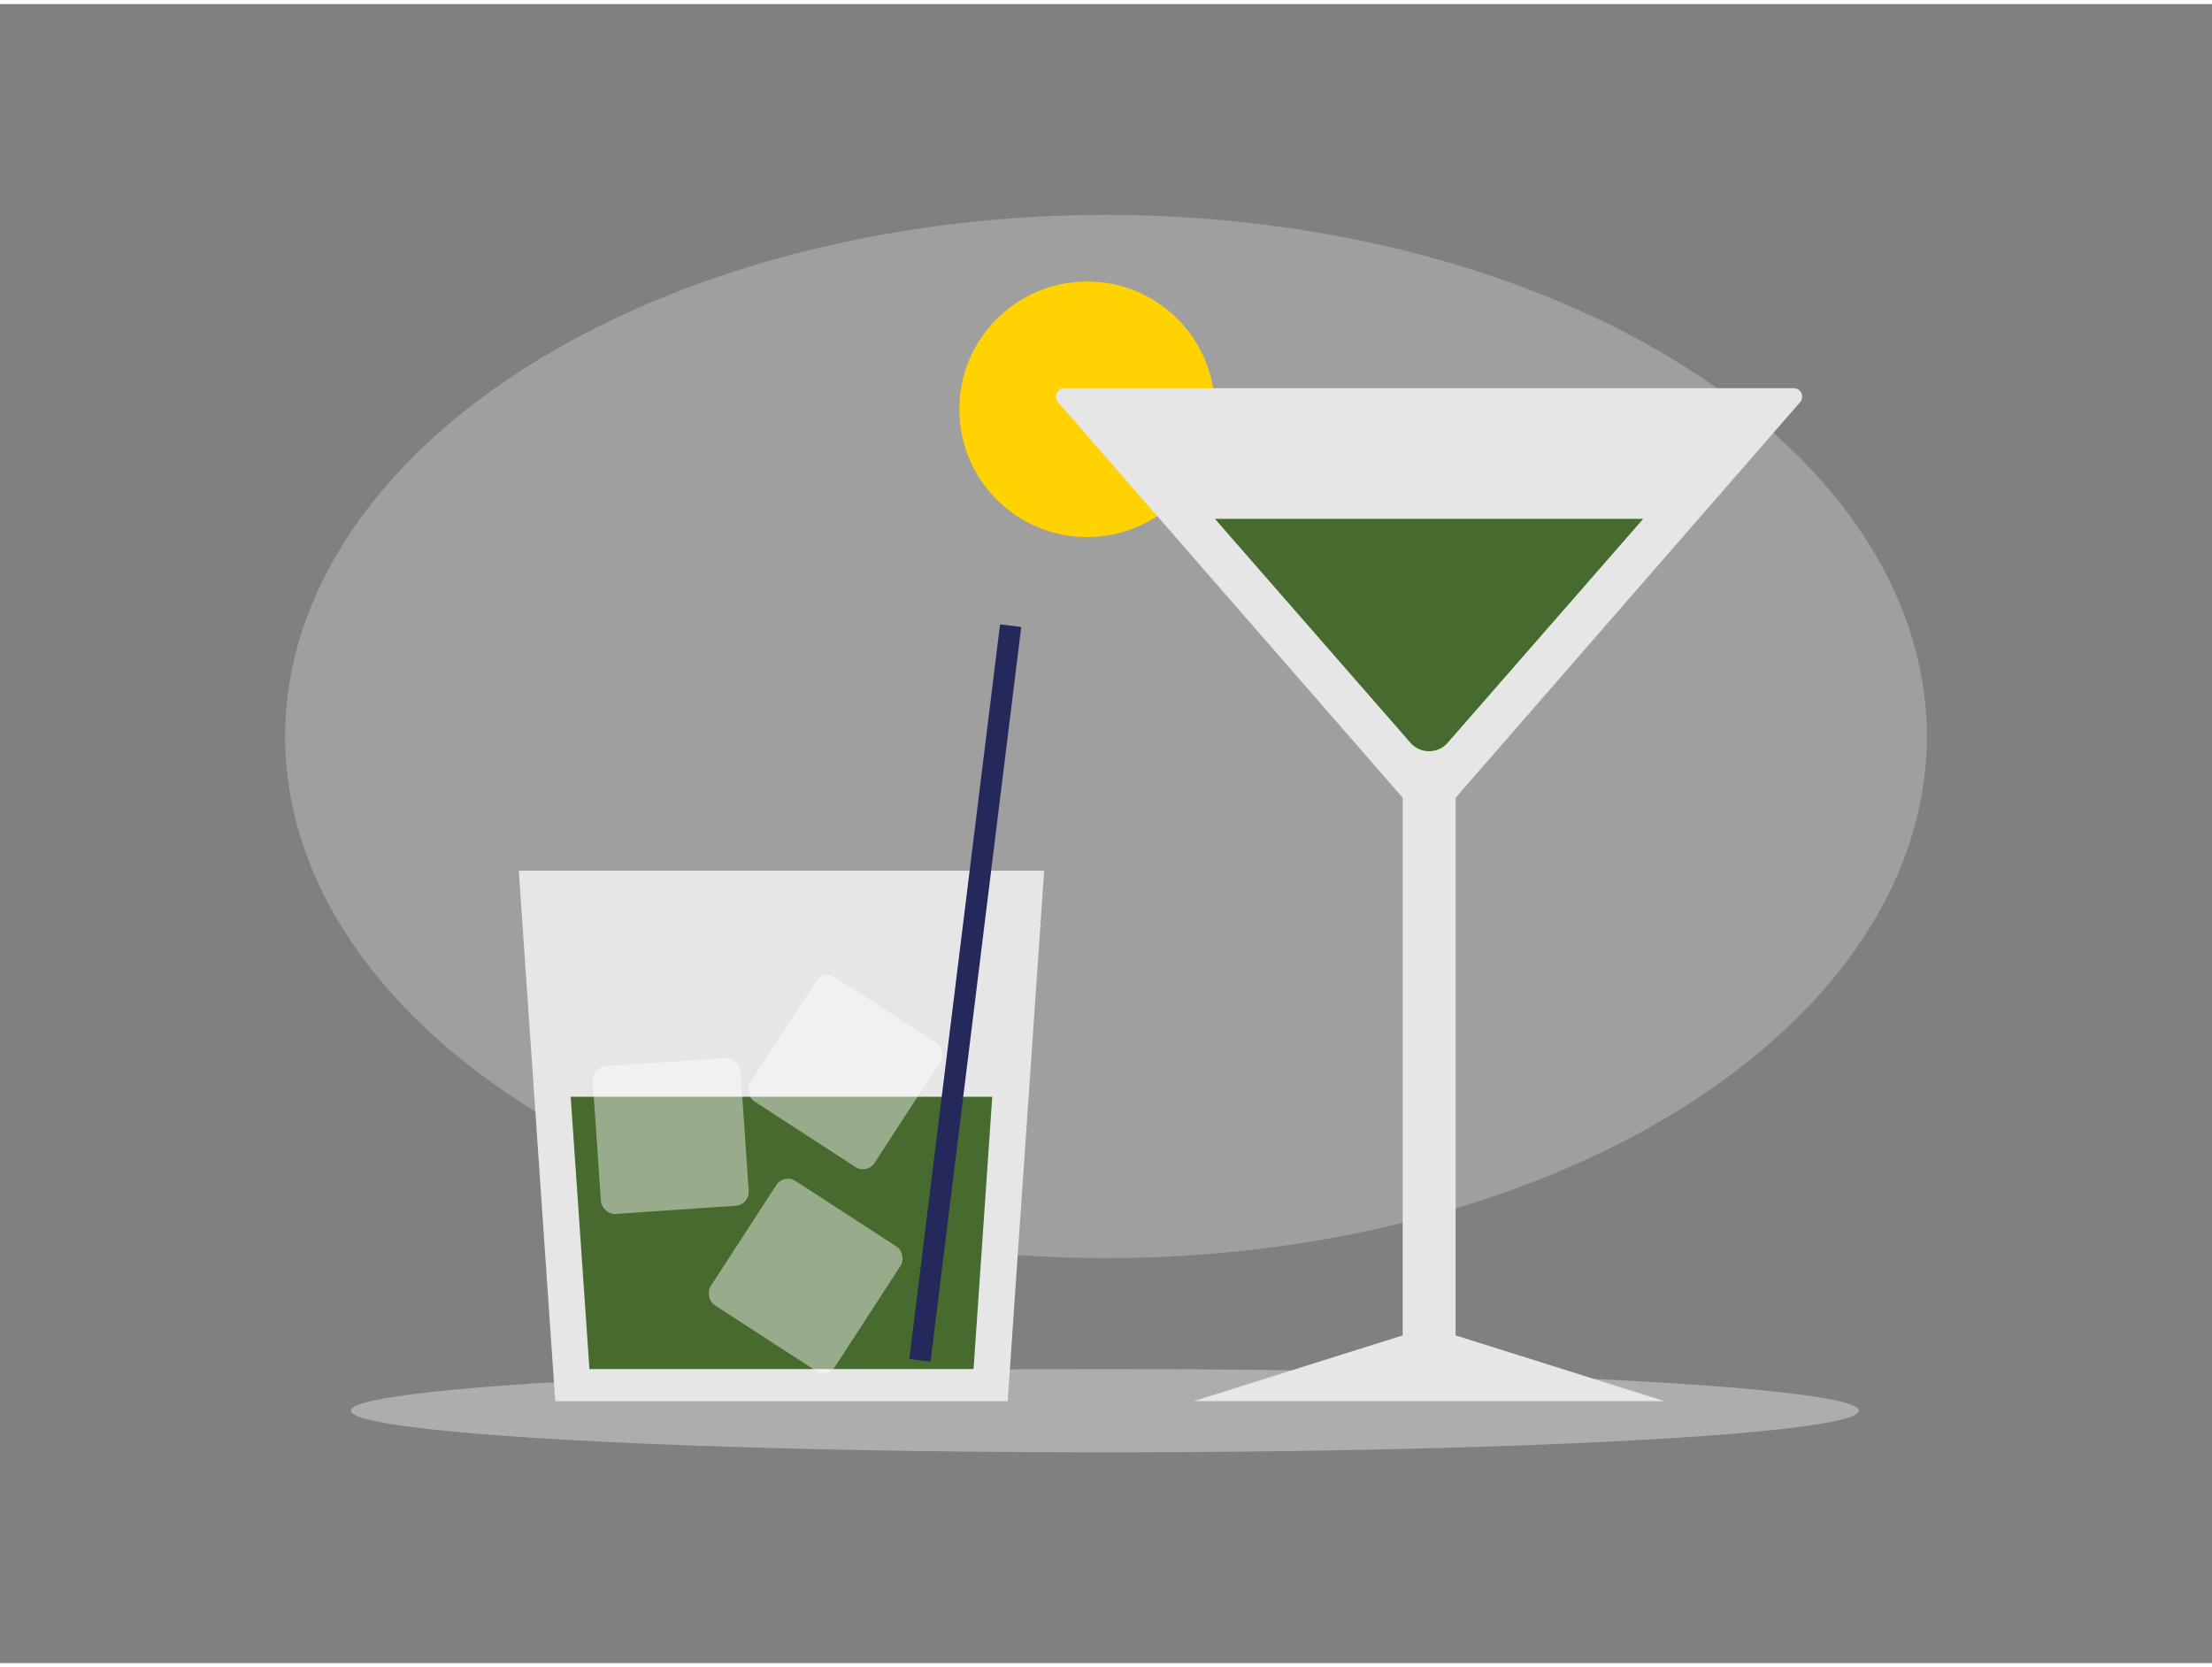 <svg id="Layer_1" data-name="Layer 1" xmlns="http://www.w3.org/2000/svg" viewBox="0 0 400 300" width="406" height="306" class="illustration styles_illustrationTablet__1DWOa"><rect x="0" y="0" width="400" height="300" fill="#808080" stroke="none"/><title>_</title><ellipse cx="200" cy="132.44" rx="148.44" ry="94.32" fill="#e6e6e6" opacity="0.3"></ellipse><ellipse cx="199.81" cy="254.35" rx="136.35" ry="7.53" fill="#e6e6e6" opacity="0.45"></ellipse><polygon points="93.81 156.71 188.82 156.71 182.22 252.64 100.41 252.64 93.81 156.71" fill="#e6e6e6"></polygon><polygon points="103.2 197.59 106.59 246.82 176.05 246.82 179.43 197.59 103.2 197.59" fill="#476a2e"></polygon><rect x="107.89" y="191.28" width="26.79" height="26.79" rx="2.49" transform="translate(-13.64 8.72) rotate(-3.9)" fill="#fff" opacity="0.44"></rect><rect x="132.32" y="216.58" width="26.79" height="26.79" rx="2.49" transform="translate(148.69 -42.26) rotate(32.99)" fill="#fff" opacity="0.44"></rect><rect x="139.47" y="179.72" width="26.79" height="26.79" rx="2.49" transform="translate(129.78 -52.09) rotate(32.99)" fill="#fff" opacity="0.44"></rect><rect x="172.61" y="111.91" width="3.86" height="133.85" transform="translate(23.25 -20.06) rotate(7.04)" fill="#24285b"></rect><circle cx="196.59" cy="73.27" r="23.11" fill="#ffd200"></circle><path d="M325.51,72a1.53,1.53,0,0,0-1.15-2.54H192.48A1.53,1.53,0,0,0,191.33,72l62.32,71.51v97.23l-37.78,11.89H301l-37.78-11.89V143.52Z" fill="#e6e6e6"></path><path d="M219.7,93.09l35.36,40.49a4.47,4.47,0,0,0,6.72,0l35.36-40.49Z" fill="#476a2e"></path></svg>
